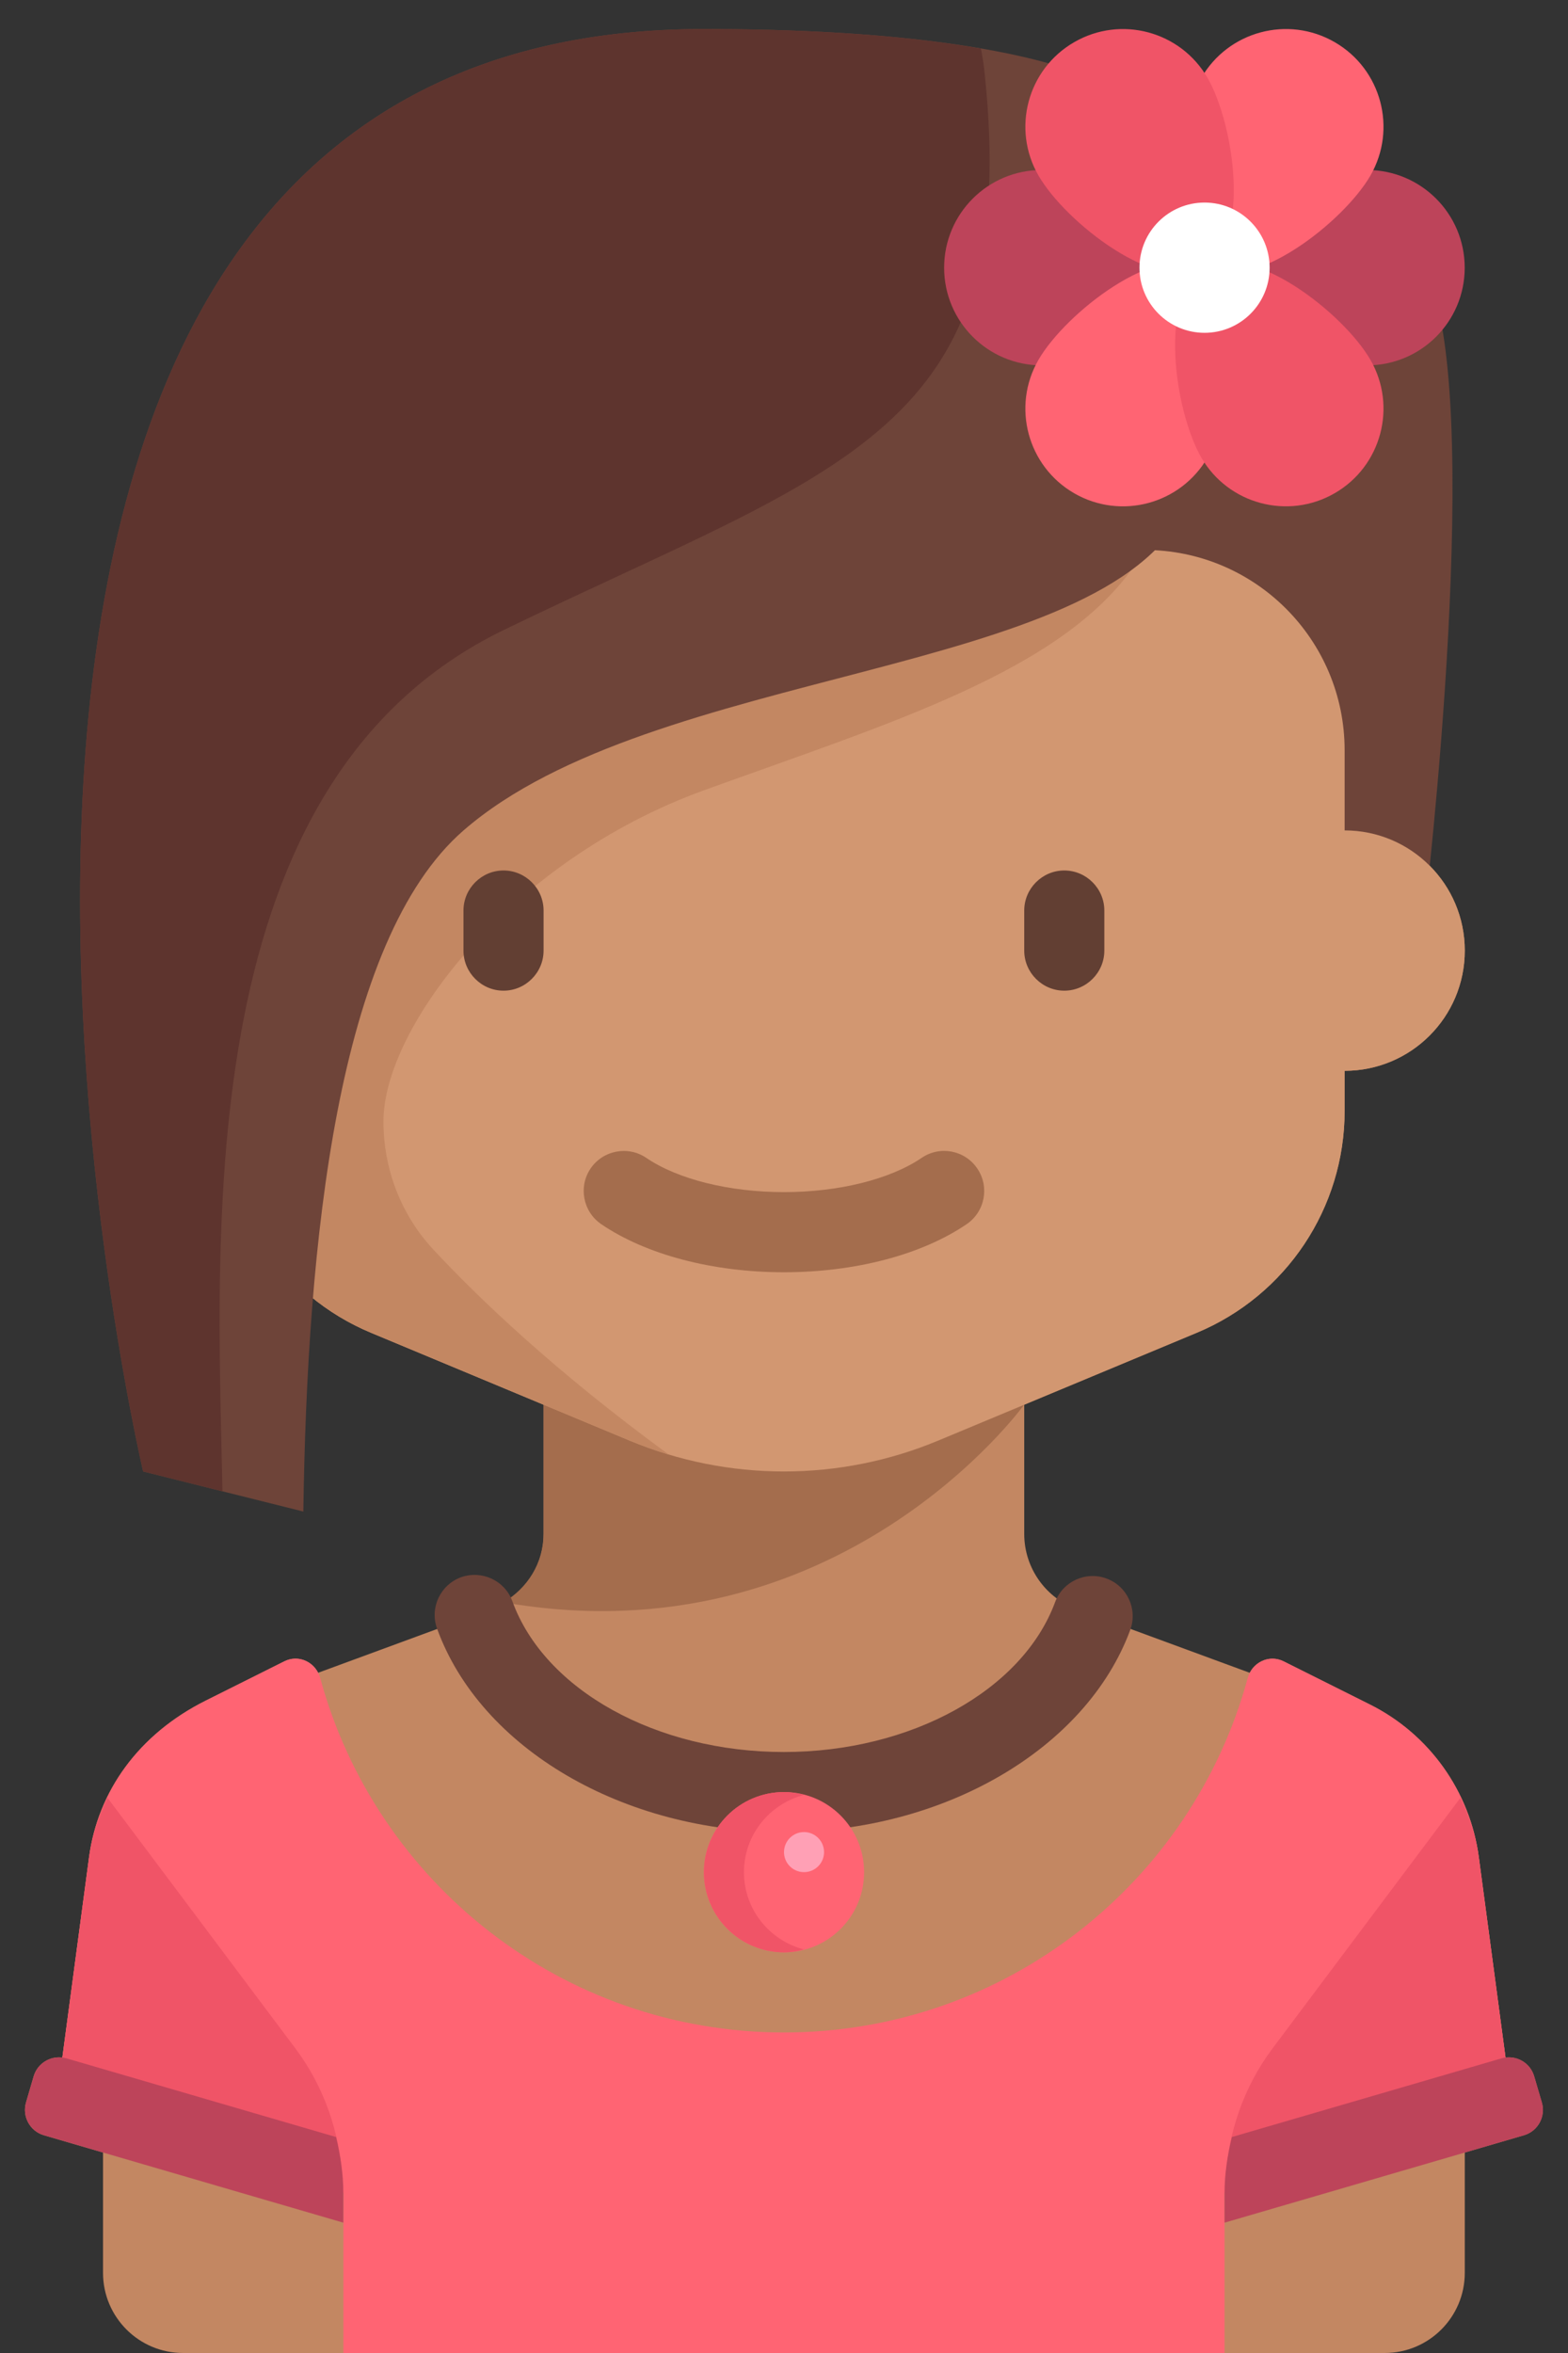 <svg width="24" height="36" viewBox="0 0 24 36" fill="none" xmlns="http://www.w3.org/2000/svg">
<rect x="0" y="0" width="24" height="36" fill="#333333" stroke="none"/>
<path d="M23.599 32.168L23.482 31.767C23.426 31.574 23.238 31.455 23.044 31.48L22.635 28.414C22.501 27.407 21.876 26.532 20.967 26.078L19.647 25.418C19.45 25.319 19.225 25.407 19.128 25.593L16.515 24.632C16.015 24.465 15.677 23.996 15.677 23.469V21.491L18.318 20.391C19.688 19.82 20.581 18.481 20.581 16.996V16.383C21.597 16.383 22.42 15.56 22.42 14.544C22.42 13.528 21.597 12.705 20.581 12.705V11.479C20.581 9.786 19.209 8.414 17.516 8.414H6.482C4.789 8.414 3.416 9.786 3.416 11.479V16.996C3.416 18.481 4.309 19.82 5.68 20.391L8.321 21.491V23.469C8.321 23.996 7.983 24.465 7.482 24.632L4.869 25.593C4.774 25.406 4.549 25.319 4.353 25.417L3.148 26.019C2.121 26.533 1.497 27.407 1.363 28.414L0.954 31.48C0.76 31.455 0.572 31.574 0.515 31.767L0.398 32.168C0.336 32.382 0.459 32.607 0.673 32.669L1.577 32.933V34.774C1.577 35.451 2.126 36 2.803 36H5.255H18.742H21.194C21.871 36 22.42 35.451 22.42 34.774V32.933L23.324 32.669C23.539 32.607 23.662 32.382 23.599 32.168Z" fill="#C38762"/>
<path d="M21.809 4.123C21.298 3.152 19.765 1.67 16.291 1.67V13.931H21.809C21.809 13.931 22.761 5.931 21.809 4.123Z" fill="#6E4439"/>
<path d="M23.125 32.087L22.635 28.415C22.501 27.407 21.877 26.532 20.968 26.078L19.648 25.418C19.424 25.306 19.163 25.434 19.097 25.676C18.247 28.799 15.392 31.096 11.999 31.096C8.606 31.096 5.75 28.798 4.901 25.673C4.835 25.433 4.576 25.306 4.353 25.417L3.149 26.019C2.121 26.533 1.498 27.407 1.363 28.415L0.864 32.157C2.484 32.714 5.256 33.548 5.256 33.548V36H18.743V33.548L23.125 32.087Z" fill="#FF6473"/>
<path d="M15.675 21.492L8.319 19.857V23.469C8.319 23.91 8.075 24.299 7.705 24.515C12.846 25.415 15.675 21.492 15.675 21.492Z" fill="#A46D4D"/>
<path d="M20.581 12.705V11.479C20.581 9.786 19.209 8.414 17.516 8.414H6.482C4.789 8.414 3.417 9.786 3.417 11.479V16.996C3.417 18.481 4.309 19.82 5.68 20.391L9.641 22.042C10.388 22.353 11.19 22.513 11.999 22.513C12.808 22.513 13.61 22.353 14.357 22.042L18.318 20.391C19.689 19.82 20.581 18.481 20.581 16.996V16.383C21.597 16.383 22.42 15.56 22.42 14.544C22.42 13.528 21.597 12.705 20.581 12.705Z" fill="#D29771"/>
<path d="M16.29 15.157C15.953 15.157 15.677 14.881 15.677 14.544V13.931C15.677 13.594 15.953 13.318 16.29 13.318C16.627 13.318 16.903 13.594 16.903 13.931V14.544C16.903 14.881 16.627 15.157 16.29 15.157Z" fill="#623F33"/>
<path d="M11.999 19.465C10.909 19.465 9.89 19.197 9.202 18.729C8.923 18.538 8.85 18.157 9.04 17.877C9.23 17.598 9.612 17.525 9.892 17.715C10.374 18.043 11.162 18.239 11.999 18.239C12.837 18.239 13.625 18.043 14.107 17.715C14.387 17.524 14.768 17.597 14.958 17.877C15.149 18.157 15.076 18.538 14.796 18.729C14.109 19.197 13.089 19.465 11.999 19.465Z" fill="#A46D4D"/>
<path d="M3.417 16.996C3.417 18.481 4.309 19.82 5.68 20.391L9.641 22.042C9.835 22.122 10.033 22.192 10.233 22.252C8.482 20.972 7.317 19.852 6.635 19.12C6.138 18.588 5.869 17.885 5.869 17.157C5.869 15.719 7.81 13.165 10.773 12.092C13.605 11.066 16.25 10.273 17.37 8.644H11.769C7.156 8.644 3.417 12.383 3.417 16.996Z" fill="#C38762"/>
<path d="M5.242 33.36C5.205 32.632 4.961 31.927 4.522 31.341L1.644 27.504C1.505 27.79 1.407 28.094 1.364 28.415L0.878 32.059L5.242 33.36Z" fill="#F05467"/>
<path d="M0.398 32.168C0.336 32.382 0.459 32.607 0.673 32.669L5.255 34.006V33.548C5.255 33.258 5.21 32.974 5.144 32.696L1.017 31.492C0.802 31.43 0.578 31.553 0.515 31.767L0.398 32.168Z" fill="#BD445A"/>
<path d="M18.757 33.36C18.794 32.632 19.038 31.927 19.477 31.341L22.355 27.504C22.494 27.79 22.592 28.094 22.634 28.415L23.12 32.059L18.757 33.36Z" fill="#F05467"/>
<path d="M23.601 32.168C23.663 32.382 23.54 32.607 23.326 32.669L18.743 34.006V33.548C18.743 33.258 18.789 32.974 18.855 32.696L22.982 31.492C23.196 31.43 23.421 31.553 23.483 31.767L23.601 32.168Z" fill="#BD445A"/>
<path d="M10.773 0.444C-3.02 0.444 2.191 22.513 2.191 22.513L4.643 23.126C4.701 19.028 5.157 14.388 7.095 12.705C10.007 10.176 16.871 10.384 18.13 7.801C19.1 5.808 18.142 2.513 17.516 1.67C17.516 1.67 16.648 0.444 10.773 0.444Z" fill="#6E4439"/>
<path d="M7.708 9.64C12.868 7.137 15.677 6.626 15.064 1.057C15.052 0.948 15.032 0.846 15.014 0.743C14.023 0.571 12.658 0.444 10.773 0.444C-3.02 0.444 2.191 22.513 2.191 22.513L3.405 22.817C3.321 18.743 2.93 11.958 7.708 9.64Z" fill="#5E342E"/>
<path d="M18.436 4.096C18.436 4.921 16.771 5.59 15.945 5.59C15.12 5.59 14.451 4.921 14.451 4.096C14.451 3.27 15.12 2.601 15.945 2.601C16.771 2.601 18.436 3.27 18.436 4.096Z" fill="#BD445A"/>
<path d="M18.434 4.096C18.434 3.27 20.099 2.601 20.924 2.601C21.75 2.601 22.419 3.27 22.419 4.096C22.419 4.921 21.75 5.59 20.924 5.59C20.099 5.59 18.434 4.921 18.434 4.096Z" fill="#BD445A"/>
<path d="M18.434 4.096C19.149 4.508 18.895 6.285 18.483 7C18.07 7.714 17.156 7.959 16.442 7.547C15.727 7.134 15.482 6.22 15.895 5.505C16.308 4.791 17.719 3.683 18.434 4.096Z" fill="#FF6473"/>
<path d="M18.436 4.096C17.722 3.683 17.975 1.906 18.387 1.192C18.8 0.477 19.714 0.232 20.429 0.645C21.143 1.057 21.388 1.971 20.976 2.686C20.563 3.401 19.151 4.508 18.436 4.096Z" fill="#FF6473"/>
<path d="M18.436 4.096C17.722 4.508 17.975 6.285 18.387 7C18.8 7.714 19.714 7.959 20.429 7.546C21.143 7.134 21.388 6.22 20.976 5.505C20.563 4.791 19.151 3.683 18.436 4.096Z" fill="#F05467"/>
<path d="M18.434 4.096C19.149 3.683 18.895 1.906 18.483 1.192C18.07 0.477 17.156 0.232 16.442 0.645C15.727 1.057 15.482 1.971 15.895 2.686C16.308 3.401 17.719 4.508 18.434 4.096Z" fill="#F05467"/>
<path d="M18.437 5.092C18.987 5.092 19.433 4.646 19.433 4.096C19.433 3.545 18.987 3.099 18.437 3.099C17.887 3.099 17.441 3.545 17.441 4.096C17.441 4.646 17.887 5.092 18.437 5.092Z" fill="white"/>
<path d="M11.998 28.03C9.538 28.03 7.355 26.75 6.69 24.918C6.574 24.599 6.739 24.248 7.057 24.131C7.376 24.019 7.727 24.181 7.842 24.498C8.335 25.856 10.044 26.805 11.998 26.805C13.943 26.805 15.65 25.862 16.149 24.513C16.267 24.195 16.621 24.033 16.937 24.151C17.255 24.268 17.416 24.621 17.299 24.939C16.625 26.759 14.445 28.03 11.998 28.03Z" fill="#6E4439"/>
<path d="M12.001 29.87C12.678 29.87 13.226 29.321 13.226 28.644C13.226 27.967 12.678 27.418 12.001 27.418C11.323 27.418 10.774 27.967 10.774 28.644C10.774 29.321 11.323 29.87 12.001 29.87Z" fill="#FF6473"/>
<path d="M11.387 28.644C11.387 28.073 11.779 27.598 12.307 27.461C12.208 27.436 12.107 27.418 12.001 27.418C11.323 27.418 10.774 27.967 10.774 28.644C10.774 29.321 11.323 29.87 12.001 29.87C12.107 29.87 12.208 29.852 12.307 29.826C11.779 29.69 11.387 29.214 11.387 28.644Z" fill="#F05467"/>
<path d="M12.306 28.643C12.476 28.643 12.613 28.506 12.613 28.337C12.613 28.168 12.476 28.03 12.306 28.03C12.137 28.03 12 28.168 12 28.337C12 28.506 12.137 28.643 12.306 28.643Z" fill="#FFA0B5"/>
<path d="M7.707 15.157C7.37 15.157 7.094 14.881 7.094 14.544V13.931C7.094 13.594 7.37 13.318 7.707 13.318C8.044 13.318 8.32 13.594 8.32 13.931V14.544C8.32 14.881 8.044 15.157 7.707 15.157Z" fill="#623F33"/>
</svg>
